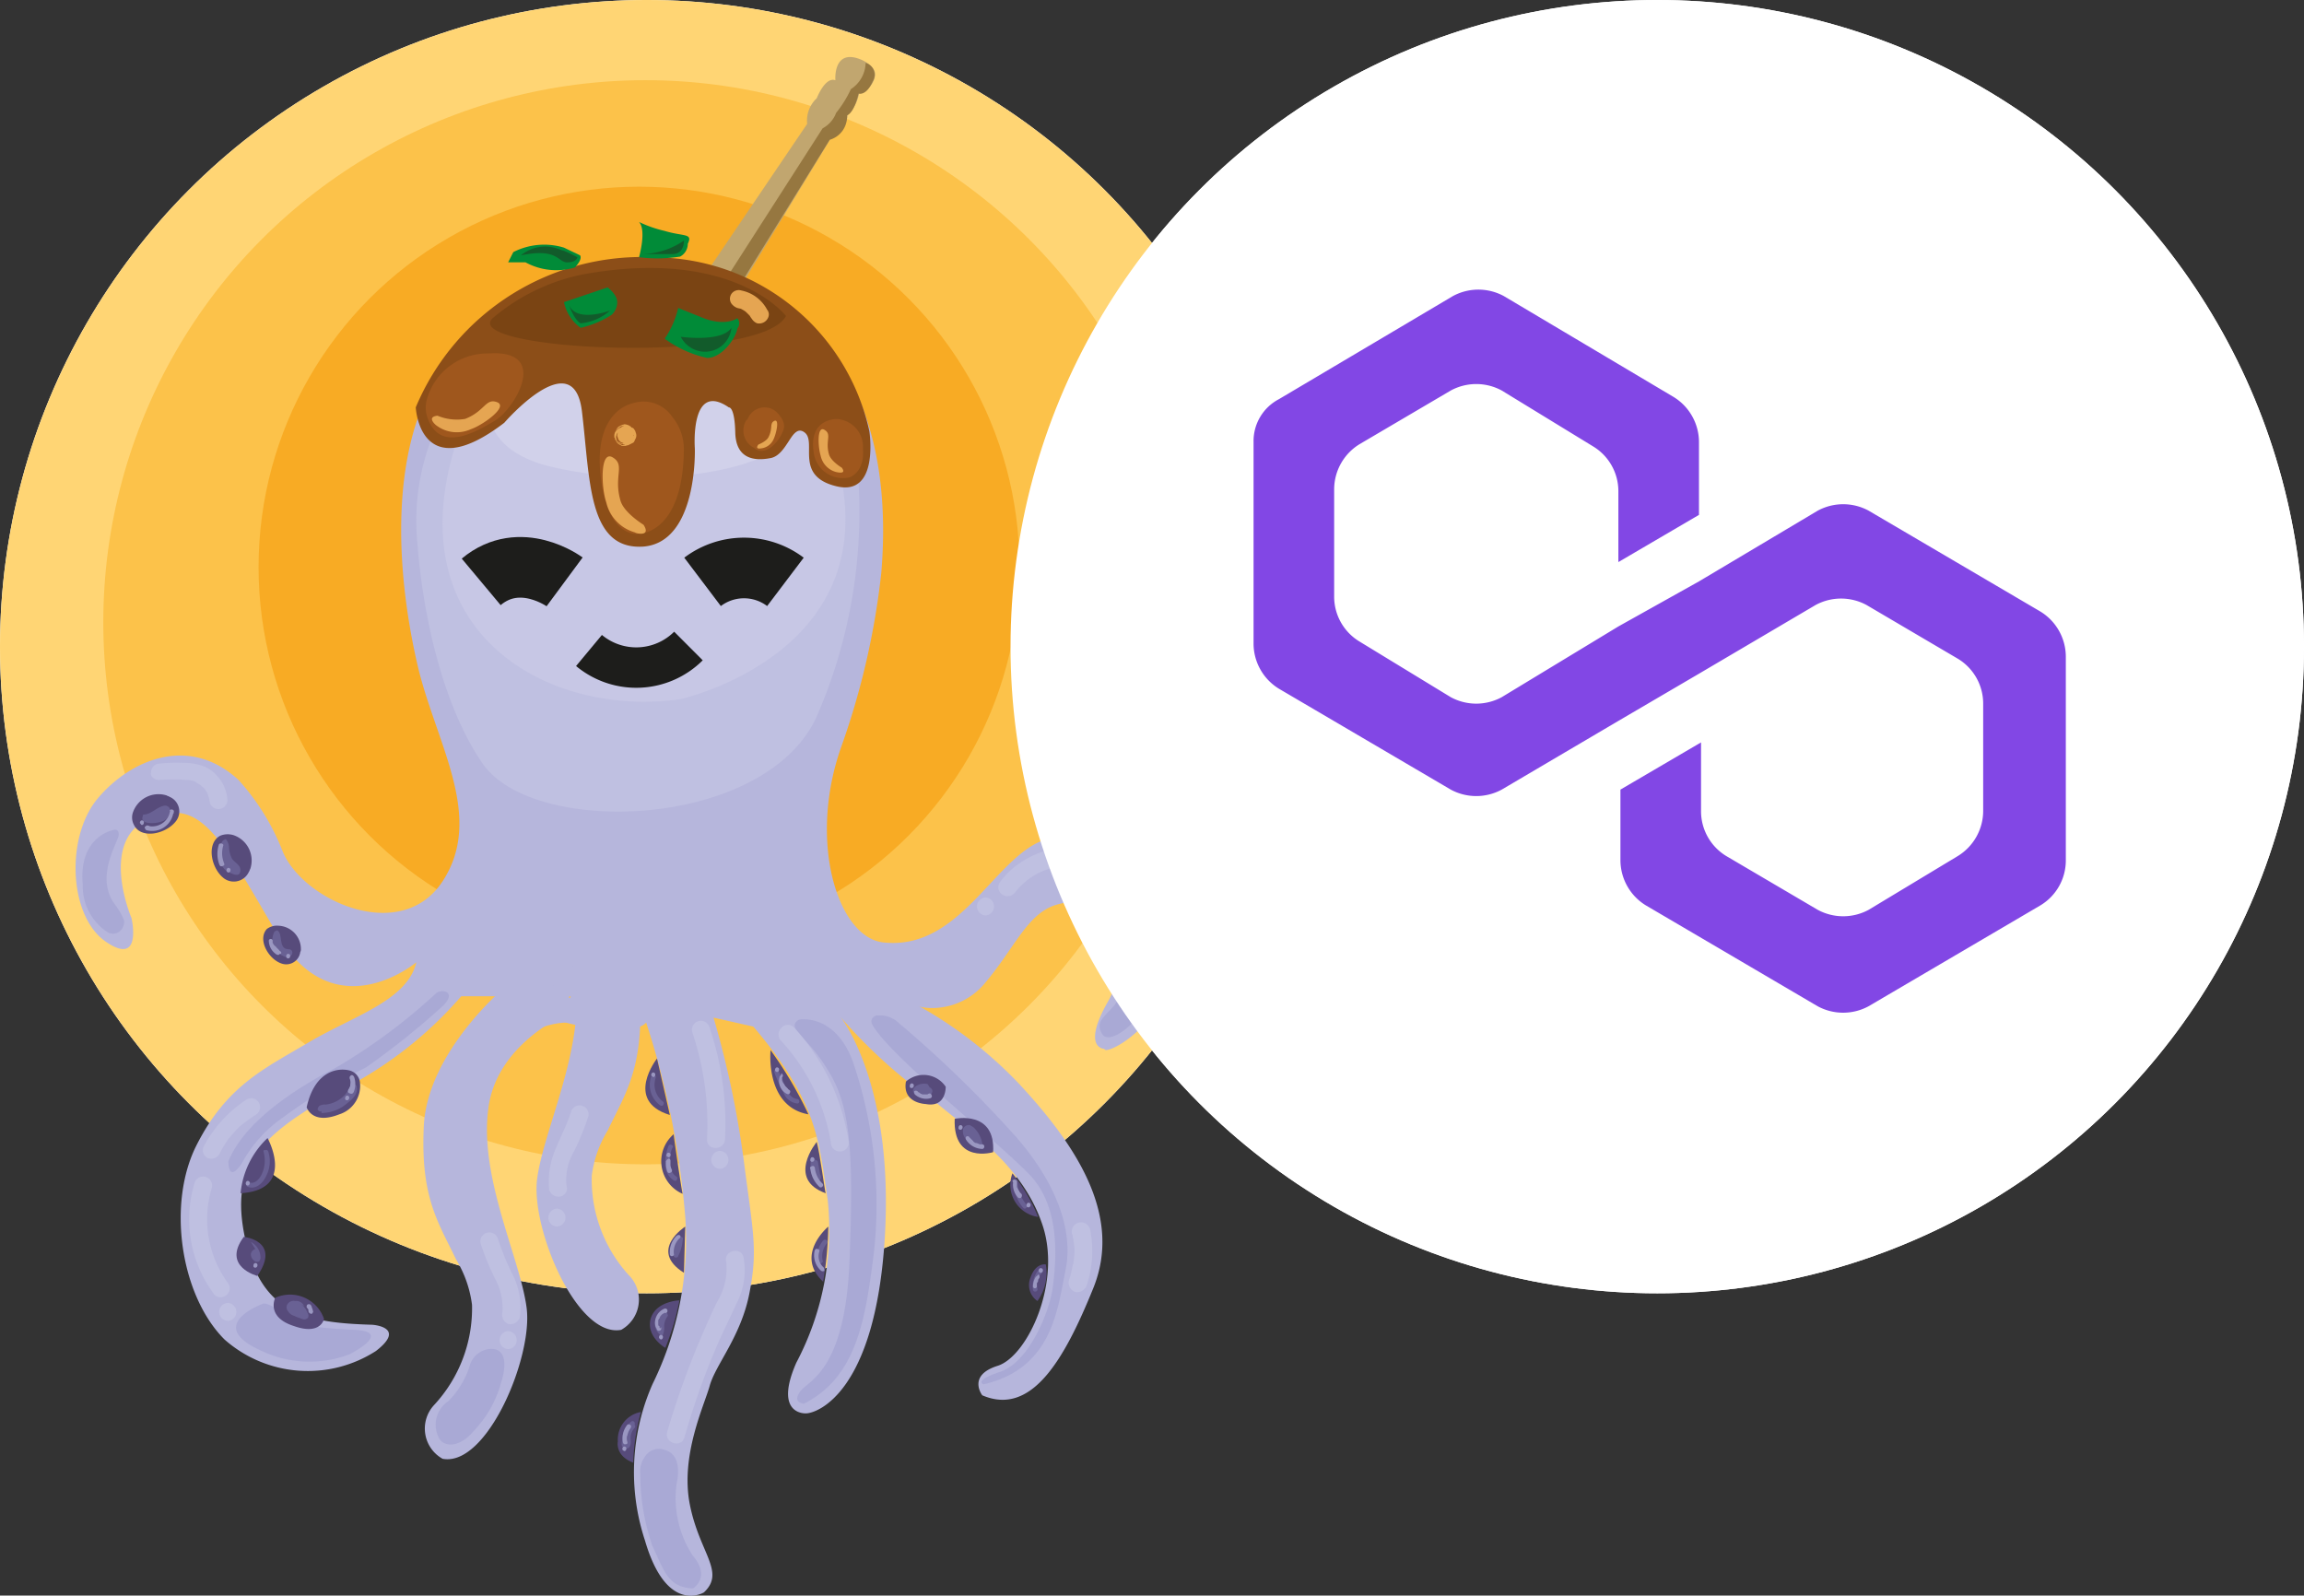 <svg xmlns="http://www.w3.org/2000/svg" xmlns:xlink="http://www.w3.org/1999/xlink" width="114" height="78.959" viewBox="0 0 114 78.959">
  <rect x="0" y="0" width="114" height="78.959" fill="#333333" stroke="none"/>
  <defs>
    <clipPath id="clip-path">
      <ellipse id="Ellipse_115" data-name="Ellipse 115" cx="26.5" cy="25.5" rx="26.5" ry="25.5" transform="translate(-24483 -11213.874)" fill="#fff"/>
    </clipPath>
  </defs>
  <g id="Group_3382" data-name="Group 3382" transform="translate(24392 10284)">
    <circle id="Ellipse_103" data-name="Ellipse 103" cx="32" cy="32" r="32" transform="translate(-24392 -10284)" fill="#fff"/>
    <circle id="Ellipse_104" data-name="Ellipse 104" cx="32" cy="32" r="32" transform="translate(-24342 -10284)" fill="#fff"/>
    <g id="download" transform="translate(-24601.6 -10282.3)">
      <circle id="Ellipse_116" data-name="Ellipse 116" cx="32" cy="32" r="32" transform="translate(209.6 -1.7)" fill="#ffd574"/>
      <circle id="Ellipse_117" data-name="Ellipse 117" cx="26.825" cy="26.825" r="26.825" transform="translate(214.711 2.268)" fill="#fcc24a"/>
      <circle id="Ellipse_118" data-name="Ellipse 118" cx="18.825" cy="18.825" r="18.825" transform="translate(222.394 7.538)" fill="#f8ab24"/>
      <path id="Path_4134" data-name="Path 4134" d="M320.371,152.332a21,21,0,0,1,6.667,4.7c2.952,3.175,5.111,6.6,3.682,10.127s-3.048,6.349-5.492,5.3c0,0-.762-.984.762-1.46,1.492-.476,3.206-4.19,2.19-7.048-.984-2.857-3.524-4.54-5.143-5.9a25.62,25.62,0,0,1-4.825-4.317s2.667,3.27,2.191,10.952-3.365,8.667-3.9,8.667c0,0-1.619.1-.476-2.508a14.086,14.086,0,0,0,1.556-8.032c-.445-2.889-.445-4.794-3.683-8.6l-1.968-.444a47.1,47.1,0,0,1,1.492,7.048c.476,3.683.7,4.413.286,6.571s-1.683,3.555-1.968,4.6c-.286,1.016-1.46,3.46-.984,5.873s1.778,3.333.7,4.349c0,0-1.841,1.143-2.921-2.571a10.777,10.777,0,0,1,.381-7.746,16.128,16.128,0,0,0,1.619-8.19,41.729,41.729,0,0,0-1.968-9.778,8.336,8.336,0,0,0-.762-1.619" transform="translate(-67.026 -105.111)" fill="#b6b6dc"/>
      <path id="Path_4135" data-name="Path 4135" d="M296.8,157.4s2.6.889,4.317.032" transform="translate(-59.518 -108.592)" fill="#b6b6dc"/>
      <path id="Path_4136" data-name="Path 4136" d="M283.074,152.114s-3.841,1.46-4.254,4.889c-.444,3.429,1.587,7.4,1.9,9.841s-1.968,7.873-4.159,7.46a1.712,1.712,0,0,1-.444-2.635,7.034,7.034,0,0,0,1.9-4.984,5.677,5.677,0,0,0-.794-2.254c-.857-1.809-1.778-3.048-1.587-6.667.222-3.619,3.968-6.762,3.968-6.762l.762-.6" transform="translate(-45.062 -103.815)" fill="#b6b6dc"/>
      <path id="Path_4137" data-name="Path 4137" d="M241.868,75.7h-1.4a19.425,19.425,0,0,1-5.809,4.571c-4.032,2.222-5.682,3.683-4.889,7.4s2.952,4.19,6.286,4.286c0,0,1.746.1.19,1.3a6.227,6.227,0,0,1-7.492-.571c-2.191-2.19-2.857-6.762-1.365-9.651,1.492-2.921,3.333-3.746,5.524-5.048s4.889-2.063,5.333-3.968c0,0-4.063,3.429-6.889-1.4s-3.778-6.794-6.317-5.714-.889,4.921-.889,4.921.571,2.444-1.27,1.175-2-5.206-.381-7.111,4.508-3.143,6.952-.889a11.5,11.5,0,0,1,2.19,3.556c1.016,2.413,5.841,4.6,7.9,1.46s-.222-6.667-1.175-10.444c-.921-3.809-2-11.524,1.9-15.9,0,0,5.3-6.857,14.571-3.048,0,0,7.4,2.349,6.413,14.127a37.75,37.75,0,0,1-1.968,8.571c-1.683,4.7-.191,9.46,2.063,9.714,5.429.6,6.508-9.048,11.809-3.46,5.587,5.873-.889,9.27-.857,8.73,0,0-1.175,0,.19-2.381,1.333-2.381.19-5.556-2.54-4.762-1.46.413-2.063,2.1-3.556,3.873a3.391,3.391,0,0,1-2.381,1.238,2.89,2.89,0,0,1-1.9-.508" transform="translate(-8.046 -28.101)" fill="#b6b6dc"/>
      <path id="Path_4138" data-name="Path 4138" d="M295.8,150.552a1.249,1.249,0,0,0-.508.952,1.17,1.17,0,0,0,.635.857,5.746,5.746,0,0,0,2.19.444l1.238.159a.74.74,0,0,0,.889-.6,1.74,1.74,0,0,0-.064-.984.922.922,0,0,0-.889-.508,8.639,8.639,0,0,0-2.7.349.47.47,0,0,0,0,.889,18.5,18.5,0,0,0,2.667.19c.476,0,.635-.762.127-.889l-.317-.063a.443.443,0,0,0-.222.857l.317.063.127-.889a12.335,12.335,0,0,1-2.413-.159v.857a6.516,6.516,0,0,1,2.064-.317,1.2,1.2,0,0,1,.476,0c.032,0-.032-.063.032.032-.032-.063.032.063,0,.032.032.1-.032.254,0,.317-.032.1,0,.1.127-.063.032-.032,0-.032-.064,0a.7.7,0,0,0-.254-.032c-.7-.1-1.4-.159-2.1-.254a2.455,2.455,0,0,1-.857-.254c-.032-.032-.1-.064-.064-.032-.032-.063.222-.254.254-.286a.424.424,0,0,0,0-.635.533.533,0,0,0-.7-.032Z" transform="translate(-58.489 -103.84)" fill="#b6b6dc"/>
      <path id="Path_4139" data-name="Path 4139" d="M289.517,155.531a2.541,2.541,0,0,1,1.746-.032l.127-.889a4.664,4.664,0,0,0-3.365,1.175.424.424,0,0,0,.032.635.483.483,0,0,0,.635,0,3.913,3.913,0,0,1,2.73-.921.445.445,0,0,0,.444-.381.4.4,0,0,0-.317-.476,3.325,3.325,0,0,0-2.413.127.426.426,0,0,0-.159.6.354.354,0,0,0,.54.159Z" transform="translate(-53.441 -106.596)" fill="#b6b6dc"/>
      <path id="Path_4140" data-name="Path 4140" d="M255.485,152.9a28.654,28.654,0,0,1-4.952,3.683c-2.1,1.079-4.54,2.7-5.333,4.635,0,0-.032,1.143.667.1a6.5,6.5,0,0,1,2.063-2.286,25.147,25.147,0,0,1,4.063-2.444,38.143,38.143,0,0,0,3.81-3.048C256.533,152.835,255.771,152.676,255.485,152.9Z" transform="translate(-24.298 -105.456)" fill="#a9a9d5"/>
      <path id="Path_4141" data-name="Path 4141" d="M247.665,201.537s-2.73,1.016-.191,2.222a5.556,5.556,0,0,0,4.54.254s2.191-1.111.254-1.206c-1.968-.1-3.016-.222-3.524-.73S247.792,201.442,247.665,201.537Z" transform="translate(-25.113 -138.698)" fill="#a9a9d5"/>
      <path id="Path_4142" data-name="Path 4142" d="M223.949,127.652s-1.714.317-1.492,2.7a2.721,2.721,0,0,0,1.175,2.317.531.531,0,0,0,.762-.127.577.577,0,0,0,.1-.444,3.161,3.161,0,0,0-.444-.762c-1.016-1.365.159-3.079.19-3.46C224.235,127.525,223.949,127.652,223.949,127.652Z" transform="translate(-8.762 -88.273)" fill="#a9a9d5"/>
      <path id="Path_4143" data-name="Path 4143" d="M280.092,208.577a1.161,1.161,0,0,0-.889.73,4.353,4.353,0,0,1-1.079,1.841,1.4,1.4,0,0,0-.444,1.873c.286.444,1.048.381,1.683-.381a5.553,5.553,0,0,0,1.365-2.413C280.981,209.466,281.044,208.45,280.092,208.577Z" transform="translate(-46.334 -143.515)" fill="#a9a9d5"/>
      <path id="Path_4144" data-name="Path 4144" d="M309.605,224.526a1.213,1.213,0,0,0-.222.857,10.848,10.848,0,0,0,.6,3.556c.571,1.175.73,2.032,2,2.1,0,0,.921-.54,0-1.619a5.183,5.183,0,0,1-.794-3.619s.349-1.365-.6-1.619A.818.818,0,0,0,309.605,224.526Z" transform="translate(-68.101 -154.132)" fill="#a9a9d5"/>
      <path id="Path_4145" data-name="Path 4145" d="M333.474,157.416a.343.343,0,0,1,.349-.222c.508-.032,1.841.159,2.54,2.159a21.907,21.907,0,0,1,1.016,9.4c-.413,3.238-.825,6.127-3.46,7.46,0,0-.6-.032-.19-.6s2.222-.984,2.444-6.444.032-7.714-1.048-9.428C334.236,158.241,333.347,157.829,333.474,157.416Z" transform="translate(-84.541 -108.45)" fill="#a9a9d5"/>
      <path id="Path_4146" data-name="Path 4146" d="M345.448,157a.28.28,0,0,1,.159-.381.117.117,0,0,1,.1-.032,1.381,1.381,0,0,1,1.079.381,57.64,57.64,0,0,1,5.841,5.682c2.127,2.476,2.794,4.794,2.381,6.635-.381,1.841-.635,4.762-4.032,5.556,0,0-.571-.159.857-.635,1.4-.508,2.413-2.952,2.571-4.222s.381-3.778-1.048-5.4C351.987,163.066,346.21,158.526,345.448,157Z" transform="translate(-92.705 -108.036)" fill="#a9a9d5"/>
      <path id="Path_4147" data-name="Path 4147" d="M381.939,142.757a.416.416,0,0,1,.254-.508.271.271,0,0,1,.222,0,2.045,2.045,0,0,1,1.429,1.683c.508,2-2.222,4.6-2.73,3.778s.571-.984.984-2.1a3.5,3.5,0,0,0,0-2.413A1.84,1.84,0,0,0,381.939,142.757Z" transform="translate(-116.974 -98.235)" fill="#a9a9d5"/>
      <path id="Path_4148" data-name="Path 4148" d="M285.9,132.014s3.841,1.46,4.254,4.889c.444,3.429-1.587,7.4-1.9,9.841s1.968,7.873,4.159,7.46a1.712,1.712,0,0,0,.444-2.635,7.034,7.034,0,0,1-1.9-4.984,5.677,5.677,0,0,1,.794-2.254c.857-1.809,1.778-3.048,1.587-6.667-.222-3.619-3.968-6.762-3.968-6.762l-.762-.6" transform="translate(-52.078 -90.096)" fill="#b6b6dc"/>
      <path id="Path_4149" data-name="Path 4149" d="M230.229,123.021a1.341,1.341,0,0,1,1.683-.857c.032.032.1.032.127.063a.783.783,0,0,1,.349,1.175c-.476.667-1.746.952-2.1.222A.774.774,0,0,1,230.229,123.021Z" transform="translate(-14.058 -84.499)" fill="#574b7b"/>
      <path id="Path_4150" data-name="Path 4150" d="M243.672,128.4a1.324,1.324,0,0,1,.825,1.683c-.032.032-.032.1-.063.127a.82.82,0,0,1-1.206.349c-.667-.476-.921-1.746-.222-2.127A.978.978,0,0,1,243.672,128.4Z" transform="translate(-22.517 -88.772)" fill="#574b7b"/>
      <path id="Path_4151" data-name="Path 4151" d="M251.382,142.583a1.158,1.158,0,0,1,1.111,1.175.24.24,0,0,1-.032.127.7.7,0,0,1-.921.571c-.667-.222-1.206-1.206-.73-1.714A.833.833,0,0,1,251.382,142.583Z" transform="translate(-28.004 -98.473)" fill="#574b7b"/>
      <path id="Path_4152" data-name="Path 4152" d="M259.559,165.087c-.54-.159-1.746-.063-2.159,1.809,0,0,.254.889,1.619.349a1.476,1.476,0,0,0,1.016-1.587A.685.685,0,0,0,259.559,165.087Z" transform="translate(-32.626 -113.803)" fill="#574b7b"/>
      <path id="Path_4153" data-name="Path 4153" d="M248.433,175.7s1.429,2.571-1.333,2.73A4.306,4.306,0,0,1,248.433,175.7Z" transform="translate(-25.595 -121.083)" fill="#574b7b"/>
      <path id="Path_4154" data-name="Path 4154" d="M246.823,191.1s1.873.19.667,1.936C247.522,193.036,245.712,192.592,246.823,191.1Z" transform="translate(-25.16 -131.594)" fill="#574b7b"/>
      <path id="Path_4155" data-name="Path 4155" d="M252.332,200.281a1.776,1.776,0,0,1,2.413,1.048s-.159.825-1.492.349C251.856,201.233,252.332,200.281,252.332,200.281Z" transform="translate(-29.113 -137.759)" fill="#574b7b"/>
      <path id="Path_4156" data-name="Path 4156" d="M310.761,163.3s-1.651,2.1.635,2.794Z" transform="translate(-68.653 -112.619)" fill="#574b7b"/>
      <path id="Path_4157" data-name="Path 4157" d="M313.242,175.1a1.761,1.761,0,0,0,.445,2.952C313.655,178.021,313.242,175.227,313.242,175.1Z" transform="translate(-70.309 -120.673)" fill="#574b7b"/>
      <path id="Path_4158" data-name="Path 4158" d="M314.6,189.5s-1.841,1.175-.064,2.286Z" transform="translate(-71.095 -130.502)" fill="#574b7b"/>
      <path id="Path_4159" data-name="Path 4159" d="M312.356,201s-1.175.032-1.429.921c-.222.889.73,1.429.73,1.429A12.448,12.448,0,0,0,312.356,201Z" transform="translate(-69.137 -138.351)" fill="#574b7b"/>
      <path id="Path_4160" data-name="Path 4160" d="M307.02,218.4a1.388,1.388,0,0,0-1.143,1.46s-.159.7.762,1.048A10.276,10.276,0,0,1,307.02,218.4Z" transform="translate(-65.706 -150.227)" fill="#574b7b"/>
      <path id="Path_4161" data-name="Path 4161" d="M329.673,162s-.286,2.794,1.873,3.175A19.8,19.8,0,0,0,329.673,162Z" transform="translate(-81.946 -111.732)" fill="#574b7b"/>
      <path id="Path_4162" data-name="Path 4162" d="M335.69,176.3s-1.524,1.841.444,2.54C336.1,178.84,335.849,176.871,335.69,176.3Z" transform="translate(-85.678 -121.492)" fill="#574b7b"/>
      <path id="Path_4163" data-name="Path 4163" d="M336.917,189.5s-1.682,1.4-.254,2.73A17.529,17.529,0,0,0,336.917,189.5Z" transform="translate(-86.334 -130.502)" fill="#574b7b"/>
      <path id="Path_4164" data-name="Path 4164" d="M350.755,166.162a1.319,1.319,0,0,1,1.968.254s.032,1.048-.984.857C351.739,167.273,350.565,167.242,350.755,166.162Z" transform="translate(-96.33 -114.339)" fill="#574b7b"/>
      <path id="Path_4165" data-name="Path 4165" d="M358.393,172.615s2.032-.444,1.9,1.651C360.3,174.266,358.3,174.869,358.393,172.615Z" transform="translate(-101.555 -118.95)" fill="#574b7b"/>
      <path id="Path_4166" data-name="Path 4166" d="M367.182,181.2a1.606,1.606,0,0,0,1.27,2.159A8.591,8.591,0,0,0,367.182,181.2Z" transform="translate(-107.487 -124.837)" fill="#574b7b"/>
      <path id="Path_4167" data-name="Path 4167" d="M370.818,195.392s-.508-.1-.762.667a.952.952,0,0,0,.349,1.143A2.358,2.358,0,0,0,370.818,195.392Z" transform="translate(-109.473 -134.521)" fill="#574b7b"/>
      <path id="Path_4168" data-name="Path 4168" d="M259.29,168.667c-.064.063-.19-.032-.19-.1.032-.1.064-.159.159-.191a.619.619,0,0,1,.254-.032,1.538,1.538,0,0,0,1.143-.762c.032-.063.064-.159.127-.19a.153.153,0,0,1,.222,0,.117.117,0,0,1,.032.1c.064.317-.19.571-.444.762a1.967,1.967,0,0,1-1.3.508" transform="translate(-33.786 -115.384)" fill="#696194"/>
      <path id="Path_4169" data-name="Path 4169" d="M248.825,177.668a1.611,1.611,0,0,1-.063,1.016c-.1.254-.349.6-.667.476-.159-.064-.19.159-.064.222.413.159.762-.19.921-.54a1.59,1.59,0,0,0,.1-1.206c-.032-.064-.063-.1-.159-.064-.063-.032-.1.032-.063.1Z" transform="translate(-26.178 -122.353)" fill="#696194"/>
      <path id="Path_4170" data-name="Path 4170" d="M248.7,191.9a.873.873,0,0,1,.476.794c0,.064-.032.1-.063.159a.2.2,0,0,1-.254-.032.391.391,0,0,1-.159-.317.307.307,0,0,1,.222-.254" transform="translate(-26.687 -132.14)" fill="#696194"/>
      <path id="Path_4171" data-name="Path 4171" d="M255.13,201.337a.425.425,0,0,0-.444-.254.364.364,0,0,0-.381.159.289.289,0,0,0,.032.349.507.507,0,0,0,.286.222c.127.064.254.1.413.159a.243.243,0,0,0,.286-.063.24.24,0,0,0-.032-.254.866.866,0,0,0-.413-.476" transform="translate(-30.483 -138.402)" fill="#696194"/>
      <path id="Path_4172" data-name="Path 4172" d="M252.165,143.363a.859.859,0,0,0,.286,1.143l.19.1a.376.376,0,0,0,.317-.032.2.2,0,0,0,.063-.254l-.032-.032c-.063-.063-.159-.032-.254-.063-.19-.063-.222-.254-.254-.444s-.032-.381-.19-.476" transform="translate(-28.978 -98.969)" fill="#696194"/>
      <path id="Path_4173" data-name="Path 4173" d="M244.186,128.9c-.19.032-.254.222-.254.413s-.032.349-.032.508a1.638,1.638,0,0,0,.063.349.865.865,0,0,0,.476.413c.127.063.317.127.413.032a.338.338,0,0,0-.032-.413c-.1-.127-.222-.191-.317-.317a1.294,1.294,0,0,1-.159-.571.663.663,0,0,0-.254-.508" transform="translate(-23.411 -89.072)" fill="#696194"/>
      <path id="Path_4174" data-name="Path 4174" d="M231.782,124.471a.194.194,0,0,0,.1.222.747.747,0,0,0,.254.063,1.548,1.548,0,0,0,.667-.1.587.587,0,0,0,.349-.54.214.214,0,0,0-.127-.19.191.191,0,0,0-.127-.032c-.381.032-.667.444-1.079.444" transform="translate(-15.134 -85.727)" fill="#696194"/>
      <path id="Path_4175" data-name="Path 4175" d="M306.976,219.869a1.112,1.112,0,0,0-.445.889.79.79,0,0,0-.032.254.2.2,0,0,0,.19.19.212.212,0,0,0,.222-.127.521.521,0,0,0,.032-.317.741.741,0,0,1,.191-.571.112.112,0,0,0-.159-.159,1.171,1.171,0,0,0-.222.444.7.7,0,0,0-.032.254c0,.064.032.159,0,.222h-.032l.032.032v-.1a.117.117,0,0,1,.032-.1,1.675,1.675,0,0,1,.1-.381.5.5,0,0,1,.254-.317c.1-.127,0-.286-.127-.222Z" transform="translate(-66.138 -151.22)" fill="#696194"/>
      <path id="Path_4176" data-name="Path 4176" d="M312.262,202.97a.507.507,0,0,0-.6.349.739.739,0,0,0,.254.73c.032.032.032.032.063.032a.111.111,0,0,0,.064-.032.873.873,0,0,0,.063-.413.862.862,0,0,1,.191-.54" transform="translate(-69.646 -139.686)" fill="#696194"/>
      <path id="Path_4177" data-name="Path 4177" d="M314.845,191.149a1,1,0,0,0-.286.921.116.116,0,0,0,.159.063.068.068,0,0,0,.063-.063,2.111,2.111,0,0,0,.222-.762.1.1,0,0,0-.1-.1.143.143,0,0,0-.1.1,2.64,2.64,0,0,1-.191.667l.191.032c0-.032-.032-.063-.032-.1v-.1c0-.064.032-.127.032-.19a.657.657,0,0,1,.19-.317.142.142,0,0,0,0-.159.144.144,0,0,0-.159,0Z" transform="translate(-71.626 -131.611)" fill="#696194"/>
      <path id="Path_4178" data-name="Path 4178" d="M313.459,176.785a2.336,2.336,0,0,0-.127.444,3.08,3.08,0,0,0-.032.54.914.914,0,0,0,.413.73c.063.032.127.032.159-.032s.032-.127-.032-.159h0a.767.767,0,0,1-.317-.6,2.094,2.094,0,0,1,.032-.444.844.844,0,0,1,.1-.381c.1-.1-.127-.222-.191-.1Z" transform="translate(-70.78 -121.787)" fill="#696194"/>
      <path id="Path_4179" data-name="Path 4179" d="M310.942,165.964a1.25,1.25,0,0,0,.444,1.429c.064.032.127.032.159-.032s.032-.127-.032-.159a1.055,1.055,0,0,1-.349-1.175c.032-.063-.032-.127-.1-.127s-.127.032-.127.064Z" transform="translate(-69.12 -114.394)" fill="#696194"/>
      <path id="Path_4180" data-name="Path 4180" d="M330.3,165.114a9.263,9.263,0,0,0,.444.984.833.833,0,0,0,.667.54c.159.032.159-.222,0-.222-.286-.032-.444-.317-.54-.54-.127-.317-.254-.6-.381-.889-.032-.063-.1-.063-.159-.032h0a.238.238,0,0,0-.032.159Z" transform="translate(-82.383 -113.735)" fill="#696194"/>
      <path id="Path_4181" data-name="Path 4181" d="M335.949,178.857a1.725,1.725,0,0,0,0,.571c.032.1.032.19.063.254a.436.436,0,0,0,.159.254c.063.032.19.032.222-.064a.031.031,0,0,1,.032-.032.337.337,0,0,0-.032-.254l-.1-.6c-.032-.063-.064-.1-.159-.063-.063.032-.1.063-.063.159l.1.476.032.222v.032h0v.032s.1-.064.1-.032a.031.031,0,0,0-.032-.032,1.381,1.381,0,0,1-.1-.794c.032-.063-.032-.127-.064-.159-.1-.063-.159-.032-.159.032Z" transform="translate(-86.222 -123.193)" fill="#696194"/>
      <path id="Path_4182" data-name="Path 4182" d="M337.243,191.619a1.152,1.152,0,0,0-.222,1.016c.032.064.063.1.159.064.063-.032.1-.064.063-.159a.979.979,0,0,1,.222-.825c.032-.063.032-.127-.032-.159s-.127-.032-.159.032A.031.031,0,0,0,337.243,191.619Z" transform="translate(-86.945 -131.89)" fill="#696194"/>
      <path id="Path_4183" data-name="Path 4183" d="M352.63,167.246c-.317-.1-.73.1-.73.317s.317.381.635.317.444-.349.19-.476" transform="translate(-97.126 -115.296)" fill="#696194"/>
      <path id="Path_4184" data-name="Path 4184" d="M360.031,173.687a.3.3,0,0,0-.349.191v.032a.569.569,0,0,0,.127.444,1.39,1.39,0,0,0,.7.444h.064a.153.153,0,0,0,.063-.19,1.416,1.416,0,0,0-.444-.825" transform="translate(-102.432 -119.705)" fill="#696194"/>
      <path id="Path_4185" data-name="Path 4185" d="M367.6,182.644a1.944,1.944,0,0,0,.476,1.175c.1.1.254-.063.159-.159a1.966,1.966,0,0,1-.444-1.016c.032-.159-.19-.159-.19,0Z" transform="translate(-107.842 -125.741)" fill="#696194"/>
      <path id="Path_4186" data-name="Path 4186" d="M370.883,196.049a1.267,1.267,0,0,0-.318,1.048.116.116,0,0,0,.159.063c.063-.032.063-.063.063-.127a.882.882,0,0,1,.254-.825.112.112,0,0,0-.159-.159Z" transform="translate(-109.854 -134.956)" fill="#696194"/>
      <path id="Path_4187" data-name="Path 4187" d="M257.464,201.839h0c0,.032.032.064.032.1l-.032-.032a.191.191,0,0,1,.032.127V202h0c0,.032,0,.032.032.032a.031.031,0,0,0,.032.032.1.1,0,0,0,.063.032.111.111,0,0,0,.064-.032l.032-.064c0-.063-.032-.1-.032-.159a.117.117,0,0,1-.032-.1c-.032-.032-.032-.063-.064-.1a.142.142,0,0,0-.159,0,.117.117,0,0,0-.032.1v.032c.032.032.032.063.063.063Z" transform="translate(-32.626 -138.778)" fill="#9a97c1"/>
      <path id="Path_4188" data-name="Path 4188" d="M249.2,195.422c.063,0,.1-.063.1-.127a.1.1,0,0,0-.1-.1c-.063,0-.1.063-.1.127A.084.084,0,0,0,249.2,195.422Z" transform="translate(-26.96 -134.392)" fill="#9a97c1"/>
      <path id="Path_4189" data-name="Path 4189" d="M263.5,169.322c.064,0,.1-.063.1-.127a.1.1,0,0,0-.1-.1c-.064,0-.1.064-.1.127A.084.084,0,0,0,263.5,169.322Z" transform="translate(-36.721 -116.578)" fill="#9a97c1"/>
      <path id="Path_4190" data-name="Path 4190" d="M264.109,166.757a1.046,1.046,0,0,0,.032-.762c-.032-.063-.063-.1-.127-.1-.063.032-.1.064-.1.127v.032a.522.522,0,0,1,.032.317v.063a41.019,41.019,0,0,0-.063.127.031.031,0,0,1-.032.032v.032h0c-.032.063-.032.127.032.159.127.064.19.032.222-.032Z" transform="translate(-37.017 -114.394)" fill="#9a97c1"/>
      <path id="Path_4191" data-name="Path 4191" d="M254.3,147.222c.063,0,.1-.064.1-.127a.1.1,0,0,0-.1-.1c-.063,0-.1.063-.1.127A.1.1,0,0,0,254.3,147.222Z" transform="translate(-30.441 -101.494)" fill="#9a97c1"/>
      <path id="Path_4192" data-name="Path 4192" d="M252.071,145.235c-.032-.032-.063-.032-.063-.063h0l-.032-.032-.032-.032-.032-.032-.032-.032h0c-.032-.032-.032-.064-.063-.064l-.032-.032-.032-.032h0a.1.1,0,0,1-.032-.063l-.032-.032v-.032h0v-.1a.1.1,0,0,0-.19,0,.828.828,0,0,0,.381.7c.063.032.127.032.159-.032.1,0,.1-.063.032-.127Z" transform="translate(-28.598 -99.856)" fill="#9a97c1"/>
      <path id="Path_4193" data-name="Path 4193" d="M243.554,129.847a1.5,1.5,0,0,0,.032.984c.032.063.063.1.159.063s.1-.063.063-.159h0a1.316,1.316,0,0,1-.032-.857C243.808,129.784,243.586,129.72,243.554,129.847Z" transform="translate(-23.129 -89.738)" fill="#9a97c1"/>
      <path id="Path_4194" data-name="Path 4194" d="M245,133.822c.063,0,.1-.064.1-.127a.1.1,0,0,0-.1-.1c-.063,0-.1.063-.1.127A.1.1,0,0,0,245,133.822Z" transform="translate(-24.094 -92.348)" fill="#9a97c1"/>
      <path id="Path_4195" data-name="Path 4195" d="M233.419,124.563a.887.887,0,0,1-.984.762c-.032,0-.063-.032-.1-.032-.063-.032-.127.032-.159.064s.032.127.063.159a1.062,1.062,0,0,0,1.333-.794.117.117,0,0,0,.032-.1c.032-.063-.032-.127-.1-.127-.032,0-.1,0-.1.063Z" transform="translate(-15.407 -86.137)" fill="#9a97c1"/>
      <path id="Path_4196" data-name="Path 4196" d="M231.5,126.422c.064,0,.1-.063.1-.127a.1.1,0,0,0-.1-.1c-.063,0-.1.063-.1.127C231.432,126.359,231.463,126.422,231.5,126.422Z" transform="translate(-14.879 -87.297)" fill="#9a97c1"/>
      <path id="Path_4197" data-name="Path 4197" d="M248,182.622c.064,0,.1-.063.1-.127a.1.1,0,0,0-.1-.1c-.063,0-.1.063-.1.127A.1.1,0,0,0,248,182.622Z" transform="translate(-26.141 -125.656)" fill="#9a97c1"/>
      <path id="Path_4198" data-name="Path 4198" d="M306.7,224.022c.064,0,.1-.064.1-.127a.1.1,0,0,0-.1-.1c-.063,0-.1.063-.1.127Q306.6,223.975,306.7,224.022Z" transform="translate(-66.207 -153.913)" fill="#9a97c1"/>
      <path id="Path_4199" data-name="Path 4199" d="M306.871,221.212a.4.4,0,0,1-.032-.19.286.286,0,0,1,.032-.159.857.857,0,0,1,.159-.349c.032-.063.032-.127-.032-.159h0c-.064-.032-.127-.032-.159.032a1.056,1.056,0,0,0-.19.857c.032.063.063.1.159.063.032.032.063-.032.063-.1Z" transform="translate(-66.224 -151.548)" fill="#9a97c1"/>
      <path id="Path_4200" data-name="Path 4200" d="M312.4,206.622c.064,0,.1-.063.1-.127a.1.1,0,0,0-.1-.1c-.063,0-.1.063-.1.127A.143.143,0,0,0,312.4,206.622Z" transform="translate(-70.097 -142.037)" fill="#9a97c1"/>
      <path id="Path_4201" data-name="Path 4201" d="M311.938,203.284c-.032-.032-.032-.032-.032-.063v-.032a.031.031,0,0,0-.032-.032.111.111,0,0,1-.032-.064v-.032h0v-.19c0-.032.032-.032.032-.063a.031.031,0,0,1,.032-.032s.032-.032,0-.032c.032-.032.032-.064.063-.1h0l.032-.032.032-.032.032-.032h.032c.032-.032.032-.032.063-.032,0,0,.032-.032.032,0h.032a.116.116,0,0,0,.064-.159c-.032-.064-.064-.064-.127-.064a.746.746,0,0,0-.444.921c.032.032.032.063.064.127s.1.063.159.032.063-.1.032-.159Z" transform="translate(-69.672 -139.238)" fill="#9a97c1"/>
      <path id="Path_4202" data-name="Path 4202" d="M314.339,190.837a1.13,1.13,0,0,0-.349.921.1.1,0,0,0,.1.1c.063,0,.127-.063.1-.1a.937.937,0,0,1,.254-.762c.159-.1.032-.254-.1-.159Z" transform="translate(-71.247 -131.394)" fill="#9a97c1"/>
      <path id="Path_4203" data-name="Path 4203" d="M313.577,178.222c.063,0,.1-.063.1-.127a.1.1,0,0,0-.1-.1c-.063,0-.1.063-.1.127C313.45,178.159,313.514,178.19,313.577,178.222Z" transform="translate(-70.898 -122.653)" fill="#9a97c1"/>
      <path id="Path_4204" data-name="Path 4204" d="M313.381,179.059a1.237,1.237,0,0,0,.063.476c.032.063.064.1.159.063.063-.032.1-.063.063-.159a.588.588,0,0,1-.063-.222h0V179a.1.1,0,0,0-.1-.1c-.1.063-.127.127-.127.159Z" transform="translate(-70.829 -123.267)" fill="#9a97c1"/>
      <path id="Path_4205" data-name="Path 4205" d="M311.2,165.722c.063,0,.1-.063.1-.127a.1.1,0,0,0-.1-.1c-.064,0-.1.064-.1.127C311.1,165.659,311.163,165.69,311.2,165.722Z" transform="translate(-69.278 -114.121)" fill="#9a97c1"/>
      <path id="Path_4206" data-name="Path 4206" d="M330.5,164.922c.064,0,.1-.064.1-.127a.1.1,0,0,0-.1-.1c-.063,0-.1.063-.1.127A.1.1,0,0,0,330.5,164.922Z" transform="translate(-82.451 -113.575)" fill="#9a97c1"/>
      <path id="Path_4207" data-name="Path 4207" d="M331.04,165.79a.726.726,0,0,0,.349.825c.064.032.127.032.159-.032s.032-.127-.032-.159c-.032-.032-.063-.032-.063-.063h0l-.032-.032-.032-.032-.032-.032h0l-.032-.032c-.032-.032-.032-.064-.063-.1h0l-.032-.032c0-.032-.032-.032-.032-.063l-.032-.063v-.032h0v-.127h0l.032-.063c.032-.063-.032-.127-.064-.159h0c0,.1-.063.127-.1.19Z" transform="translate(-82.869 -114.189)" fill="#9a97c1"/>
      <path id="Path_4208" data-name="Path 4208" d="M336,178.922c.063,0,.1-.063.1-.127a.1.1,0,0,0-.1-.1c-.064,0-.1.064-.1.127A.084.084,0,0,0,336,178.922Z" transform="translate(-86.205 -123.131)" fill="#9a97c1"/>
      <path id="Path_4209" data-name="Path 4209" d="M335.873,180.2a1.492,1.492,0,0,0,.444.889c.1.1.254-.063.159-.159a1.253,1.253,0,0,1-.381-.794c-.032-.064-.064-.1-.159-.064-.063.032-.1.064-.063.127Z" transform="translate(-86.178 -124.059)" fill="#9a97c1"/>
      <path id="Path_4210" data-name="Path 4210" d="M336.977,193.9a.745.745,0,0,1-.222-.794c.032-.064-.032-.127-.1-.127-.064-.032-.1.032-.127.063a1.016,1.016,0,0,0,.317,1.016.141.141,0,0,0,.159,0,.238.238,0,0,0-.032-.159Z" transform="translate(-86.616 -132.872)" fill="#9a97c1"/>
      <path id="Path_4211" data-name="Path 4211" d="M351.5,167.422c.064,0,.1-.063.1-.127a.1.1,0,0,0-.1-.1c-.063,0-.1.064-.1.127A.084.084,0,0,0,351.5,167.422Z" transform="translate(-96.785 -115.281)" fill="#9a97c1"/>
      <path id="Path_4212" data-name="Path 4212" d="M352.132,168.507a.813.813,0,0,0,.762.19c.063-.032.1-.063.063-.159-.032-.063-.063-.1-.159-.063a.1.1,0,0,1-.064.032h-.222a.111.111,0,0,1-.064-.032h-.032l-.032-.032a.1.1,0,0,0-.064-.032h0l-.032-.032-.032-.032a.142.142,0,0,0-.159,0h0a.237.237,0,0,0,.032.159Z" transform="translate(-97.262 -116.049)" fill="#9a97c1"/>
      <path id="Path_4213" data-name="Path 4213" d="M359.1,173.922c.064,0,.1-.063.1-.127a.1.1,0,0,0-.1-.1c-.063,0-.1.063-.1.127A.084.084,0,0,0,359.1,173.922Z" transform="translate(-101.972 -119.718)" fill="#9a97c1"/>
      <path id="Path_4214" data-name="Path 4214" d="M360.149,175.614a.978.978,0,0,0,.794.444c.063,0,.1-.063.1-.127a.1.1,0,0,0-.1-.1h-.127l-.063-.032c-.032,0-.063-.032-.1-.032s.032.032,0,0h-.032l-.063-.032c-.032-.032-.063-.032-.063-.063h0l-.032-.032-.032-.032-.063-.063h0l-.032-.032-.032-.032c-.032-.064-.1-.064-.159-.032a.142.142,0,0,0,0,.159Z" transform="translate(-102.74 -120.902)" fill="#9a97c1"/>
      <path id="Path_4215" data-name="Path 4215" d="M369.7,186.022c.063,0,.1-.063.1-.127a.1.1,0,0,0-.1-.1c-.064,0-.1.063-.1.127A.084.084,0,0,0,369.7,186.022Z" transform="translate(-109.207 -127.977)" fill="#9a97c1"/>
      <path id="Path_4216" data-name="Path 4216" d="M371.6,196.222c.064,0,.1-.063.1-.127a.1.1,0,0,0-.1-.1c-.063,0-.1.063-.1.127A.1.1,0,0,0,371.6,196.222Z" transform="translate(-110.504 -134.939)" fill="#9a97c1"/>
      <path id="Path_4217" data-name="Path 4217" d="M370.727,197.127a.9.9,0,0,0-.127.476.1.1,0,0,0,.19,0v-.1h0v-.064a.1.1,0,0,1,.032-.063.117.117,0,0,0,.032-.1h0v-.032l.032-.032c0-.032.032-.032.032-.063a.116.116,0,0,0-.063-.159c-.032.064-.1.1-.127.127Z" transform="translate(-109.889 -135.621)" fill="#9a97c1"/>
      <path id="Path_4218" data-name="Path 4218" d="M367.432,182.308a.937.937,0,0,0,.254.762c.063.032.127.032.159-.032a.142.142,0,0,0,0-.159l-.064-.063-.032-.032h0v-.032l-.032-.032a.1.1,0,0,1-.032-.063l-.032-.032h0v-.032a.1.1,0,0,1-.032-.064v-.063h0v-.159h0c.032-.063-.032-.127-.1-.127-.063-.032-.1.032-.127.063Z" transform="translate(-107.705 -125.501)" fill="#9a97c1"/>
      <path id="Path_4219" data-name="Path 4219" d="M277.767,66.177c2.508,3.651,13.9,3.27,16.508-2.254a25.3,25.3,0,0,0,2.032-12.54c-.571-2.159-3.714-9.016-10.54-8.984-4.889.032-8.1,3.683-9.524,5.714a11.36,11.36,0,0,0-1.683,7.3S274.942,62.05,277.767,66.177Z" transform="translate(-44.294 -30.1)" fill="#bfc0e1"/>
      <path id="Path_4220" data-name="Path 4220" d="M290.328,64.646s10.413-2.286,7.746-11.9c-2.762-9.936-15.651-10.952-18.857-.7C276.328,61.313,283.725,65.567,290.328,64.646Z" transform="translate(-47.077 -31.743)" fill="#c7c7e5"/>
      <path id="Path_4221" data-name="Path 4221" d="M288.964,54.91c-3.746-.857-4.127-3.683-1.175-6.063a8.294,8.294,0,0,1,4.825-1.46c5.841-.159,9.175,2.635,8.635,5.206C300.805,55.005,294.3,56.148,288.964,54.91Z" transform="translate(-52.031 -33.499)" fill="#d1d1ea"/>
      <path id="Path_4222" data-name="Path 4222" d="M321.678,18.3l4.286-7.048c.889-.571.857-1.206.857-1.206a1.907,1.907,0,0,0,.571-1.079,1.055,1.055,0,0,0,.794-.889c.032-.508-.762-.794-.762-.794-1.333-.508-1.206,1.048-1.206,1.048-.508-.19-.921.889-.921.889a1.518,1.518,0,0,0-.476,1.27l-4.921,7.27" transform="translate(-75.284 -6.06)" fill="#c1a66f"/>
      <path id="Path_4223" data-name="Path 4223" d="M322.9,18.608l4.667-7.27a1.425,1.425,0,0,0,.667-.762,5.594,5.594,0,0,0,.73-1.175,1.591,1.591,0,0,0,.73-1.3.614.614,0,0,1,.349.921c-.317.73-.7.6-.7.6s-.19.921-.571,1.079a1.186,1.186,0,0,1-.857,1.206l-4.317,6.984-.794-.222Z" transform="translate(-77.264 -6.689)" fill="#967740"/>
      <path id="Path_4224" data-name="Path 4224" d="M339.8,10.8a2.012,2.012,0,0,0,1.175.667" transform="translate(-88.867 -8.532)" fill="none"/>
      <path id="Path_4225" data-name="Path 4225" d="M336.9,13.5a2.338,2.338,0,0,0,1.524.889" transform="translate(-86.888 -10.375)" fill="none"/>
      <path id="Path_4226" data-name="Path 4226" d="M335.5,17.6a2.134,2.134,0,0,0,1.175.794" transform="translate(-85.932 -13.173)" fill="none"/>
      <path id="Path_4227" data-name="Path 4227" d="M274.4,45.812s.19,3.968,4.381.762c0,0,3.428-3.968,3.841-.571s.286,6.857,3.016,6.7c2.73-.19,2.571-4.857,2.571-4.857s-.254-3.365,1.683-2.032c0,0,.286-.063.317,1.238s.921,1.429,1.746,1.27c.857-.159,1.048-1.746,1.683-1.27s-.54,2.159,1.587,2.667,1.619-2.73,1.619-2.73a10.933,10.933,0,0,0-10.6-8.6A12.126,12.126,0,0,0,274.4,45.812Z" transform="translate(-44.229 -27.353)" fill="#8c4e18"/>
      <path id="Path_4228" data-name="Path 4228" d="M290.56,40.4a9.927,9.927,0,0,0-4.444,2.159c-1.683,1.619,13.206,2.317,14.508-.1C300.623,42.437,297.988,39.04,290.56,40.4Z" transform="translate(-52.135 -28.518)" fill="#7a4413"/>
      <path id="Path_4229" data-name="Path 4229" d="M276.062,56.612a1.513,1.513,0,0,1-.064-.921,3.107,3.107,0,0,1,3.048-2.317c3.079-.222,1.333,2.73.318,3.333C278.443,57.247,276.7,58.295,276.062,56.612Z" transform="translate(-45.288 -37.582)" fill="#9f571d"/>
      <path id="Path_4230" data-name="Path 4230" d="M304.664,60.992s-1.9.349-1.556,3.556,1.9,2.889,1.9,2.889,2.159.032,2.222-4.1a2.519,2.519,0,0,0-.571-1.683A1.718,1.718,0,0,0,304.664,60.992Z" transform="translate(-63.794 -42.724)" fill="#9f571d"/>
      <path id="Path_4231" data-name="Path 4231" d="M325.658,62.4a.9.9,0,0,1,1.079-.571.954.954,0,0,1,.349.19c.254.254.508.6.317.984-.317.73-.984,1.206-1.429.794a.963.963,0,0,1-.349-1.4C325.658,62.433,325.658,62.433,325.658,62.4Z" transform="translate(-79.074 -43.339)" fill="#9f571d"/>
      <path id="Path_4232" data-name="Path 4232" d="M337.49,63.6s-1.365-.032-1.143,1.587a1.455,1.455,0,0,0,1.778,1.3s.762-.222.667-1.429A1.373,1.373,0,0,0,337.49,63.6Z" transform="translate(-86.494 -44.565)" fill="#9f571d"/>
      <path id="Path_4233" data-name="Path 4233" d="M277.2,61.571a2.474,2.474,0,0,0,1.365.159c.984-.381,1.016-1.048,1.587-.825s-.73,1.143-1.3,1.333a1.674,1.674,0,0,1-1.714-.19C277.171,62.079,276.6,61.635,277.2,61.571Z" transform="translate(-45.952 -42.7)" fill="#e5a552"/>
      <path id="Path_4234" data-name="Path 4234" d="M305.551,72.825s-.984-.6-1.143-1.206c-.349-1.206.254-1.746-.381-2.127s-.571,1.492-.318,2.222a2.007,2.007,0,0,0,1.429,1.492C305.106,73.237,305.963,73.46,305.551,72.825Z" transform="translate(-64.11 -48.557)" fill="#e5a552"/>
      <path id="Path_4235" data-name="Path 4235" d="M327.669,65.056s.413-.159.508-.381c.222-.444.032-.667.286-.794.254-.1.1.6-.032.889a.773.773,0,0,1-.635.476S327.479,65.31,327.669,65.056Z" transform="translate(-80.546 -44.756)" fill="#e5a552"/>
      <path id="Path_4236" data-name="Path 4236" d="M338.336,67.109s-.54-.317-.635-.667c-.19-.667.159-.984-.222-1.206s-.317.857-.19,1.27a1.058,1.058,0,0,0,.794.825C338.114,67.331,338.59,67.458,338.336,67.109Z" transform="translate(-87.086 -45.666)" fill="#e5a552"/>
      <path id="Path_4237" data-name="Path 4237" d="M305.84,65.484h0l-.127.032h.032l-.127-.032h.032l-.1-.063.032.032-.1-.063a.031.031,0,0,1,.032.032l-.063-.1h0l-.032-.1h0L305.4,65.1h0l.032-.127h0l.063-.1h0l.063-.1h0l.1-.064h0l.1-.063h-.032l.127-.032h-.032l.127.032h0l.1.032h0l.1.063h0l.063.1h0l.032.1v-.032l.032.127v-.032l-.032.127h0l-.032.1h0l-.063.1h0l-.1.063h0l-.1.032h0l-.127.032h0l-.127-.032h0l-.1-.032h0l-.1-.063h0l-.063-.1h0l-.032-.1h0l-.032-.127h0l.032-.127h0l.032-.1h0l.063-.1h0l.1-.063h0l-.1.063a.7.7,0,0,0-.1.159.117.117,0,0,0-.032.1.2.2,0,0,0,0,.19l.032.1.064.1a.693.693,0,0,0,.159.1.4.4,0,0,0,.19.032h0l.127.063h0c.032-.032.19-.063.1-.063h0c.032-.032.064-.063.1-.063h0l.032-.032.032-.063h0a.117.117,0,0,0,.032-.1c0-.032,0-.032.032-.063v-.063c0-.032-.032-.063-.032-.127h0l-.032-.1h0c-.032-.032-.063-.063-.063-.1a.472.472,0,0,0-.444-.127c-.063.032-.1.032-.159.063a.379.379,0,0,0-.159.286.2.2,0,0,0,0,.19l.064.1a.382.382,0,0,0,.159.159l.1.032a.271.271,0,0,0,.222,0h0l-.127.032h0l-.127-.032h0l-.1-.032h0l-.1-.063h0l-.064-.1h0l-.032-.1h0l-.032-.127h0l.032-.127h0l.032-.1h0l.064-.1h0l.1-.063h0l.1-.063h0l.127-.032h0l.222.857h0l.1-.063h0c.032-.032.032-.032.032-.063l.032-.063c.032-.032.032-.032.032-.063.032-.032.032-.032.032-.063h0l.032-.127h0l-.032-.127h0a.116.116,0,0,1-.032-.1c-.032-.032-.032-.032-.032-.063s-.032-.032-.032-.063l-.1-.063h0a.588.588,0,0,0-.222-.063h0l-.127.032h0l-.063.032-.064.032a.326.326,0,0,0-.159.19h0l-.032.063-.032.063h0c0-.032-.032.1-.032.127h0V65.1c0,.032,0,.032.032.063h0V65.2a.111.111,0,0,0,.032.063c0,.032.032.032.032.063a.384.384,0,0,0,.159.159l.064.032c.032,0,.032.032.063.032h.159c.032,0,.1-.032.127-.032H306l.063-.032.063-.032h0l.063-.032.064-.032h0c.032-.032.063-.063.063-.1h0l.032-.063.032-.064h0a.348.348,0,0,0,0-.254h0l-.032-.1h0l-.063-.1h0c-.032-.032-.063-.063-.1-.063h-.032c-.032-.032-.063-.032-.1-.063h0c-.032,0-.1-.032-.127-.032h-.127a.425.425,0,0,0-.254.222c-.032.063-.064.1-.064.159a.2.2,0,0,0,0,.19l.032.1a.383.383,0,0,0,.159.159l.1.032c-.127.063-.032.063.063.063Z" transform="translate(-65.319 -45.184)" fill="#e5a552"/>
      <path id="Path_4238" data-name="Path 4238" d="M323.747,44.412c.1.032.19.032.254.064l-.1-.032a1.681,1.681,0,0,1,.318.19l-.1-.063a.967.967,0,0,1,.254.254l-.064-.1c.064.063.1.159.159.222a.565.565,0,0,0,.254.222.483.483,0,0,0,.571-.317h0a.359.359,0,0,0-.063-.349,1.853,1.853,0,0,0-1.27-.952.45.45,0,0,0-.349.032.426.426,0,0,0-.159.6h0A.64.64,0,0,0,323.747,44.412Z" transform="translate(-77.671 -30.874)" fill="#e5a552"/>
      <path id="Path_4239" data-name="Path 4239" d="M289.054,36.794a3.355,3.355,0,0,1,2.508-.222l.794.381s.159.159-.254.6a3.178,3.178,0,0,1-2.444-.254H288.8Z" transform="translate(-54.057 -26.018)" fill="#018b38"/>
      <path id="Path_4240" data-name="Path 4240" d="M297.5,43.83l2.159-.73s.476.349.476.73a.846.846,0,0,1-.286.635,4.858,4.858,0,0,1-1.524.635A2.092,2.092,0,0,1,297.5,43.83Z" transform="translate(-59.995 -30.578)" fill="#018b38"/>
      <path id="Path_4241" data-name="Path 4241" d="M313.867,46.3a4.5,4.5,0,0,1-.667,1.524,5.632,5.632,0,0,0,2.1.952c.73,0,1.429-.984,1.492-1.46a.386.386,0,0,0,0-.508s-.571.444-1.746-.032Z" transform="translate(-70.711 -32.762)" fill="#018b38"/>
      <path id="Path_4242" data-name="Path 4242" d="M309.2,34.646s.381-1.333,0-1.746a6.029,6.029,0,0,0,1.27.444c.952.286,1.4.1,1.143.635a.718.718,0,0,1-.381.635A7.346,7.346,0,0,1,309.2,34.646Z" transform="translate(-67.981 -23.616)" fill="#018b38"/>
      <path id="Path_4243" data-name="Path 4243" d="M315.7,49.844s2.032.286,2.508-.444a1.313,1.313,0,0,1-1.46,1.175A1.367,1.367,0,0,1,315.7,49.844Z" transform="translate(-72.418 -34.878)" fill="#125b2b"/>
      <path id="Path_4244" data-name="Path 4244" d="M298.2,45.6s.254.794.6.984a2.537,2.537,0,0,0,1.46-.635S298.517,46.616,298.2,45.6Z" transform="translate(-60.473 -32.284)" fill="#125b2b"/>
      <path id="Path_4245" data-name="Path 4245" d="M290.8,37.179a1.871,1.871,0,0,1,2-.254s.063-.032.794.349c0,0-.032.254-.508.254S292.641,36.8,290.8,37.179Z" transform="translate(-55.422 -26.244)" fill="#125b2b"/>
      <path id="Path_4246" data-name="Path 4246" d="M310,36.467a3.817,3.817,0,0,0,1.968-.667s.032.667-.571.667Z" transform="translate(-68.527 -25.595)" fill="#125b2b"/>
      <path id="Path_4247" data-name="Path 4247" d="M287.879,206.689a.445.445,0,0,0,0-.889A.445.445,0,0,0,287.879,206.689Z" transform="translate(-53.136 -141.627)" fill="#bfc0e1"/>
      <path id="Path_4248" data-name="Path 4248" d="M286.395,194.608a3.558,3.558,0,0,0-.317-2.063,13.23,13.23,0,0,1-.762-1.841.443.443,0,0,0-.857.222,12.318,12.318,0,0,0,.73,1.778,2.992,2.992,0,0,1,.349,1.651.483.483,0,0,0,.317.571.493.493,0,0,0,.54-.317Z" transform="translate(-51.08 -131.102)" fill="#bfc0e1"/>
      <path id="Path_4249" data-name="Path 4249" d="M314.416,202.492A37.506,37.506,0,0,1,316,198.016c.318-.73.667-1.429.984-2.127a3.547,3.547,0,0,0,.349-2.286c-.127-.571-1.016-.317-.857.222a3.116,3.116,0,0,1-.444,1.968c-.349.7-.635,1.4-.952,2.127a43.636,43.636,0,0,0-1.524,4.317c-.159.571.73.825.857.254Z" transform="translate(-70.944 -133.081)" fill="#bfc0e1"/>
      <path id="Path_4250" data-name="Path 4250" d="M244.179,202.289a.445.445,0,0,0,0-.889A.445.445,0,0,0,244.179,202.289Z" transform="translate(-23.309 -138.624)" fill="#bfc0e1"/>
      <path id="Path_4251" data-name="Path 4251" d="M241.032,187.036a5.362,5.362,0,0,1-.825-4.73.443.443,0,1,0-.857-.222,6.174,6.174,0,0,0,.921,5.4.426.426,0,0,0,.6.159A.432.432,0,0,0,241.032,187.036Z" transform="translate(-20.131 -125.212)" fill="#bfc0e1"/>
      <path id="Path_4252" data-name="Path 4252" d="M233.454,118.029c.317-.032.635-.032.984-.032.159,0,.317.032.508.032.064,0,.127.032.191.032.032,0,.063.032.1.032s.1.032.063.032c-.063-.032.032.032.032.032l.064.032.1.063h0c.064.032.1.1.159.127l.063.063.032.032c.032.064.063.1.1.159l.032.063h0c.032.063.032.127.063.191,0,.032.032.063.032.1.032.063-.032-.1,0,.032a.444.444,0,1,0,.889,0,1.977,1.977,0,0,0-1.048-1.619,2.675,2.675,0,0,0-1.111-.222,7.358,7.358,0,0,0-1.175.032.434.434,0,0,0-.444.444c-.064.159.127.349.381.381Z" transform="translate(-16.013 -81.126)" fill="#bfc0e1"/>
      <path id="Path_4253" data-name="Path 4253" d="M377.054,191.949a5.435,5.435,0,0,0,.159-2.762.462.462,0,1,0-.889.254.286.286,0,0,1,.032.159l.032.064v.032c0,.1.032.19.032.254a2.131,2.131,0,0,1,0,.635c0,.1-.032.19-.032.317l-.032.064c0,.063-.032.1-.032.159a4.221,4.221,0,0,1-.159.6.483.483,0,0,0,.318.571A.5.5,0,0,0,377.054,191.949Z" transform="translate(-113.677 -130.062)" fill="#bfc0e1"/>
      <path id="Path_4254" data-name="Path 4254" d="M331.093,158.86a9.817,9.817,0,0,1,2.444,5.016.444.444,0,1,0,.889,0,10.784,10.784,0,0,0-2.7-5.682.424.424,0,0,0-.635,0,.46.46,0,0,0,0,.667Z" transform="translate(-82.826 -109.036)" fill="#bfc0e1"/>
      <path id="Path_4255" data-name="Path 4255" d="M362.279,139.089a.445.445,0,0,0,0-.889A.445.445,0,0,0,362.279,139.089Z" transform="translate(-103.917 -95.488)" fill="#bfc0e1"/>
      <path id="Path_4256" data-name="Path 4256" d="M366.055,132.638a3.354,3.354,0,0,1,1.81-1.175,2.184,2.184,0,0,1,1.968.317.441.441,0,1,0,.444-.762c-1.556-1.175-3.968-.317-5.016,1.175a.426.426,0,0,0,.159.6.462.462,0,0,0,.635-.159Z" transform="translate(-106.201 -90.211)" fill="#bfc0e1"/>
      <path id="Path_4257" data-name="Path 4257" d="M242.023,172.259a3.735,3.735,0,0,1,.349-.6c.032-.064.064-.1.1-.159.032-.032.032-.063.064-.063-.064.063,0,.032,0,0a1.813,1.813,0,0,1,.222-.254,2.387,2.387,0,0,1,.508-.476l.127-.1c.032-.032.064-.063.1-.063-.063.032-.032.032,0,0a2.748,2.748,0,0,1,.317-.222.441.441,0,1,0-.444-.762h0a6.3,6.3,0,0,0-2.1,2.286.426.426,0,0,0,.159.6.474.474,0,0,0,.6-.19Z" transform="translate(-21.566 -116.849)" fill="#bfc0e1"/>
      <path id="Path_4258" data-name="Path 4258" d="M317.458,158.006a14.3,14.3,0,0,1,.73,5.3c-.032.571.857.571.889,0a14.835,14.835,0,0,0-.762-5.524A.443.443,0,1,0,317.458,158.006Z" transform="translate(-73.604 -108.627)" fill="#bfc0e1"/>
      <path id="Path_4259" data-name="Path 4259" d="M320.879,178.589a.445.445,0,0,0,0-.889A.445.445,0,0,0,320.879,178.589Z" transform="translate(-75.66 -122.448)" fill="#bfc0e1"/>
      <path id="Path_4260" data-name="Path 4260" d="M301.4,99.222A3.657,3.657,0,0,0,306.321,99" transform="translate(-62.657 -68.732)" fill="none" stroke="#1d1d1b" stroke-miterlimit="10" stroke-width="2"/>
      <path id="Path_4261" data-name="Path 4261" d="M288.727,87.453s-2.191-1.619-4.127,0" transform="translate(-51.191 -60.359)" fill="none" stroke="#1d1d1b" stroke-miterlimit="10" stroke-width="3"/>
      <path id="Path_4262" data-name="Path 4262" d="M319.1,87.453a3.4,3.4,0,0,1,4.1,0" transform="translate(-74.738 -60.359)" fill="none" stroke="#1d1d1b" stroke-miterlimit="10" stroke-width="3"/>
      <path id="Path_4263" data-name="Path 4263" d="M296.017,174.534a2.741,2.741,0,0,1,.349-1.651,12.3,12.3,0,0,0,.73-1.778.443.443,0,0,0-.857-.222c-.19.635-.508,1.206-.762,1.841a4.039,4.039,0,0,0-.317,2.032.48.48,0,0,0,.571.317A.414.414,0,0,0,296.017,174.534Z" transform="translate(-58.385 -117.568)" fill="#bfc0e1"/>
      <path id="Path_4264" data-name="Path 4264" d="M295.479,187.589a.445.445,0,0,0,0-.889A.445.445,0,0,0,295.479,187.589Z" transform="translate(-58.323 -128.591)" fill="#bfc0e1"/>
    </g>
    <g id="Group_3352" data-name="Group 3352" transform="translate(-152 105)">
      <circle id="Ellipse_104-2" data-name="Ellipse 104" cx="32" cy="32" r="32" transform="translate(-24190 -10389)" fill="#fff"/>
      <g id="Mask_Group_33" data-name="Mask Group 33" transform="translate(299 831.874)" clip-path="url(#clip-path)">
        <g id="polygon-matic-logo" transform="translate(-24476.975 -11206.542)">
          <path id="Path_4126" data-name="Path 4126" d="M30.434,10.808a2.646,2.646,0,0,0-2.519,0l-5.877,3.5-3.988,2.23-5.772,3.5a2.646,2.646,0,0,1-2.519,0L5.247,17.286a2.594,2.594,0,0,1-1.259-2.23V9.746a2.626,2.626,0,0,1,1.259-2.23L9.76,4.861a2.646,2.646,0,0,1,2.519,0l4.513,2.761a2.594,2.594,0,0,1,1.259,2.23v3.5l3.988-2.336V7.409a2.626,2.626,0,0,0-1.259-2.23L12.383.188a2.646,2.646,0,0,0-2.519,0l-8.605,5.1A2.34,2.34,0,0,0,0,7.409v9.982a2.626,2.626,0,0,0,1.259,2.23l8.5,4.991a2.646,2.646,0,0,0,2.519,0l5.772-3.4,3.988-2.336,5.772-3.4a2.646,2.646,0,0,1,2.519,0l4.513,2.655a2.594,2.594,0,0,1,1.259,2.23v5.31a2.626,2.626,0,0,1-1.259,2.23L30.434,30.56a2.646,2.646,0,0,1-2.519,0L23.4,27.905a2.594,2.594,0,0,1-1.259-2.23v-3.4l-3.988,2.336v3.5a2.626,2.626,0,0,0,1.259,2.23l8.5,4.991a2.646,2.646,0,0,0,2.519,0l8.5-4.991a2.594,2.594,0,0,0,1.259-2.23V18.029a2.626,2.626,0,0,0-1.259-2.23Z" transform="translate(0 0.131)" fill="#8247e5"/>
        </g>
      </g>
    </g>
  </g>
</svg>
